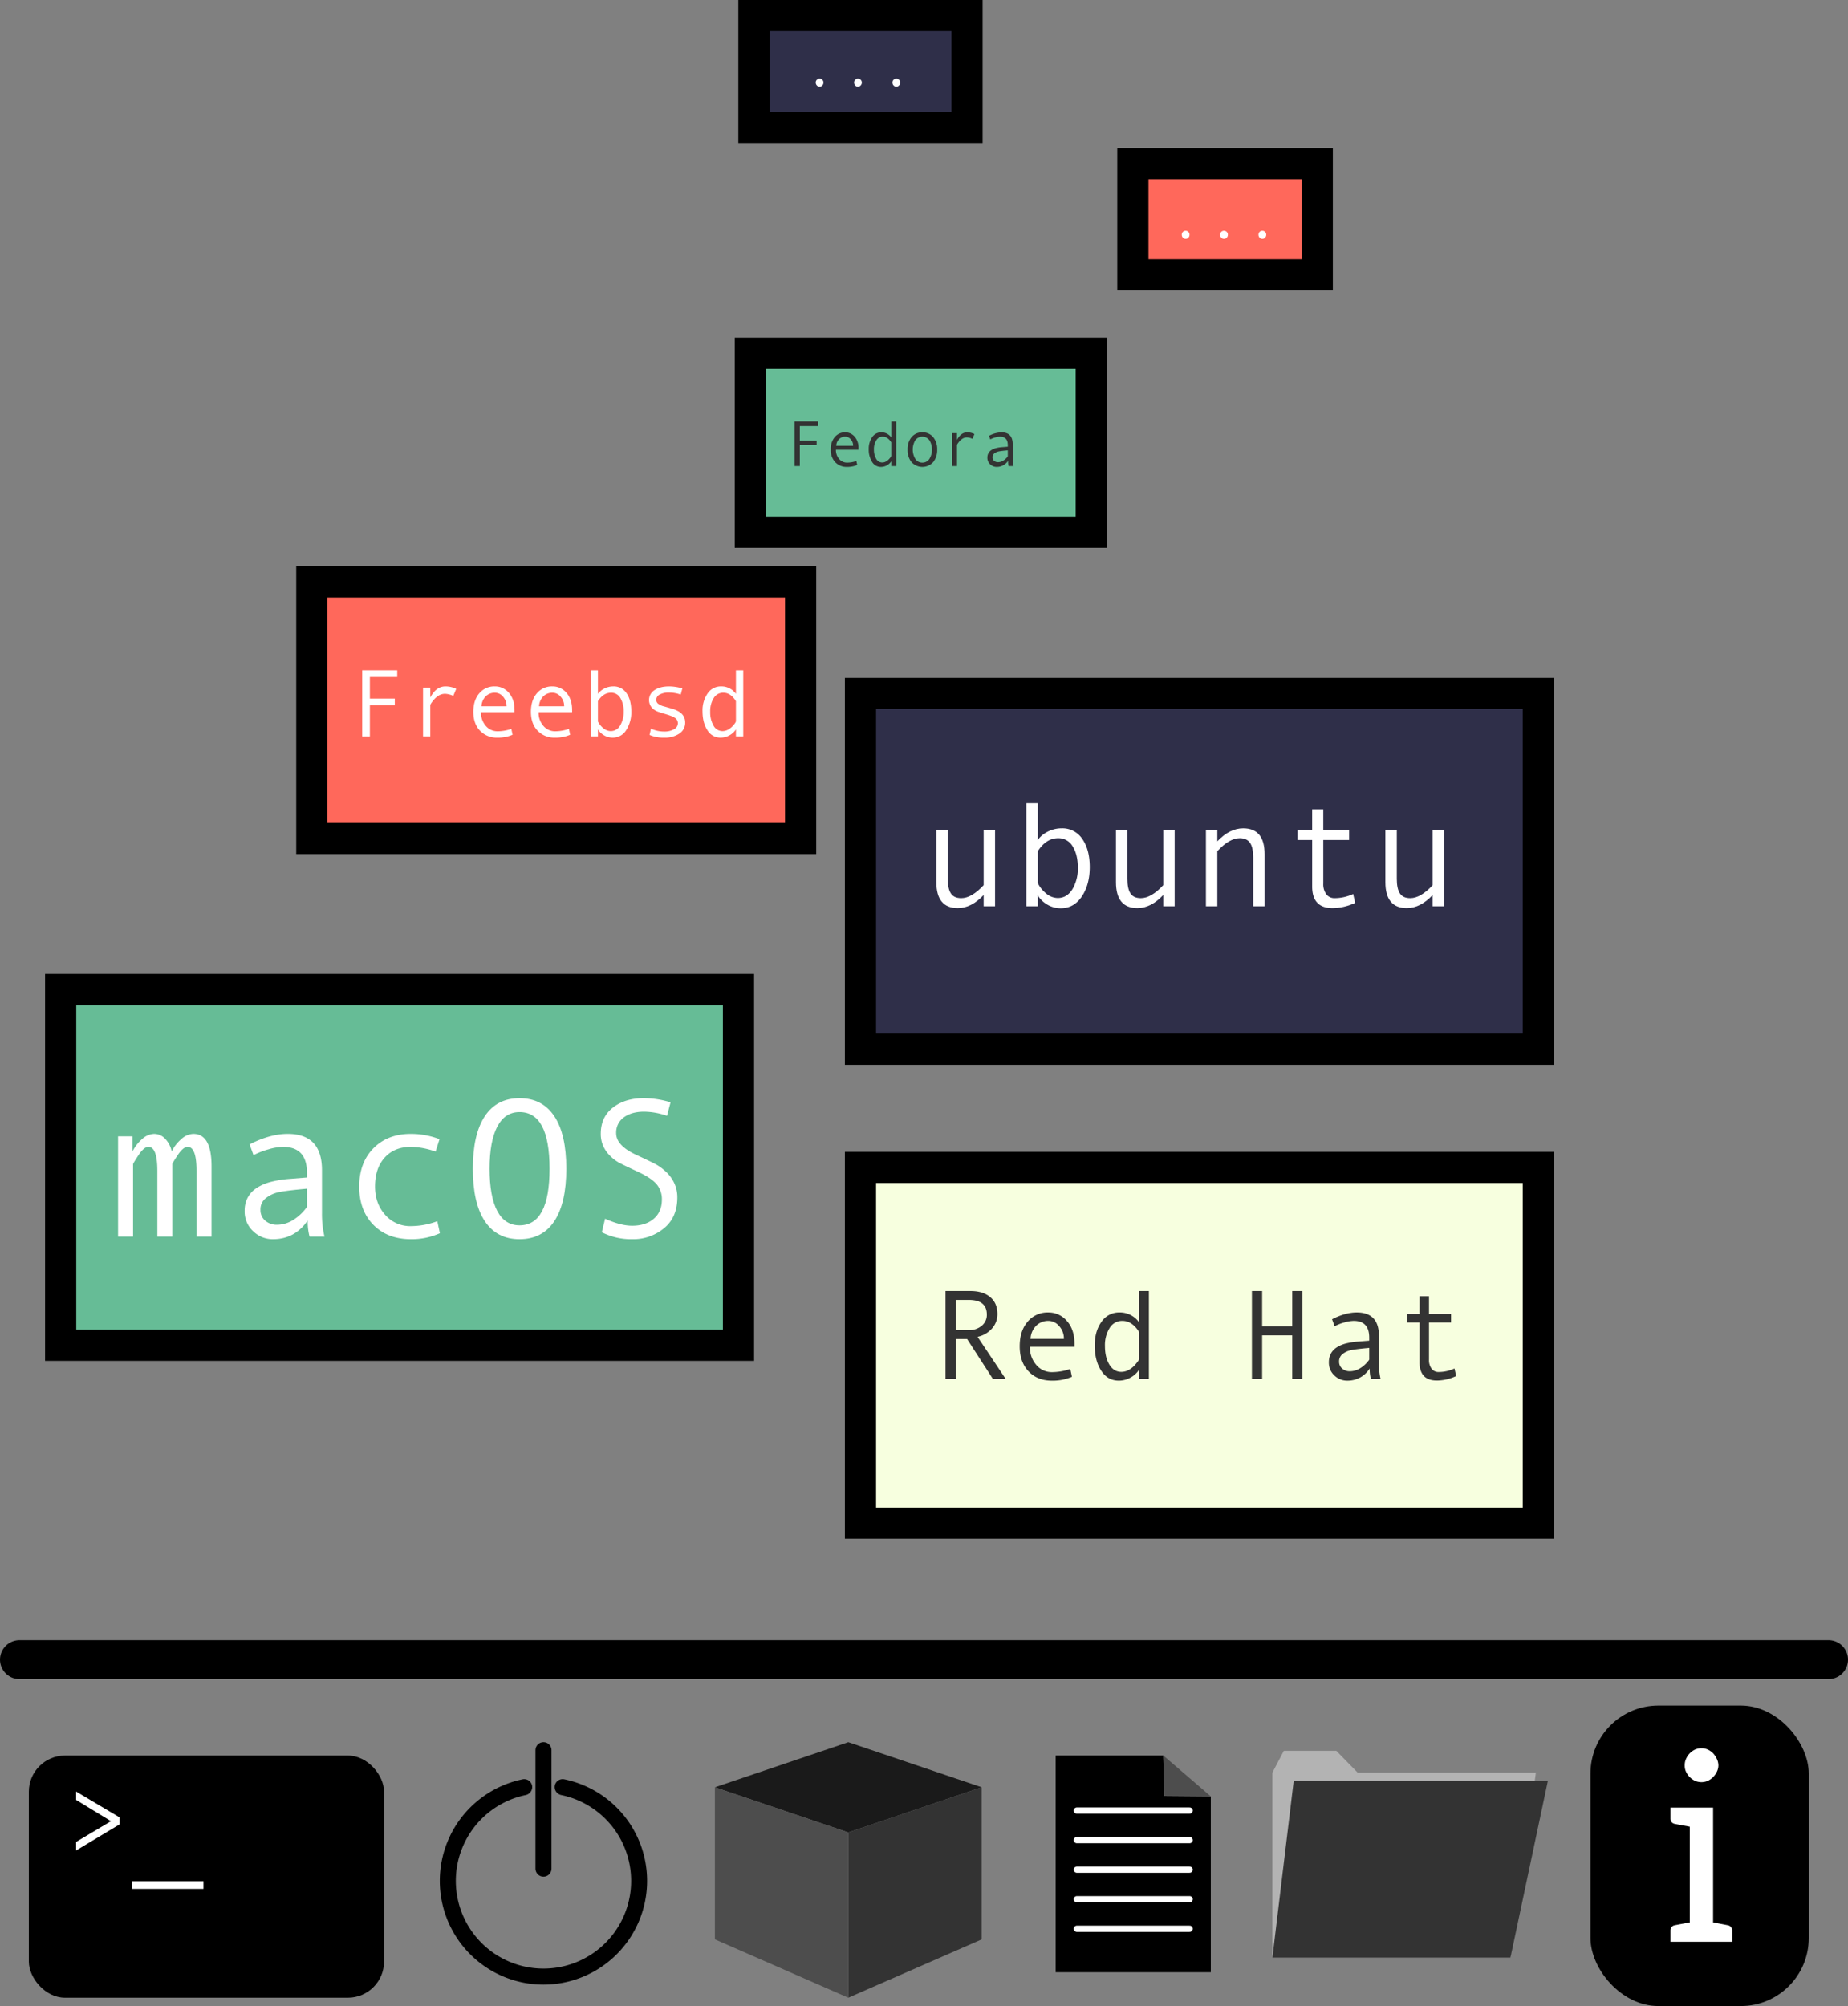 <svg id="Layer_1" data-name="Layer 1" xmlns="http://www.w3.org/2000/svg" viewBox="0 0 1185.235 1286.244">
  <rect x="0" y="0" width="1185.235" height="1286.244" fill="#808080" stroke="none"/>
  <defs>
    <style>
      .cls-1 {
        fill: #ff685b;
      }

      .cls-1, .cls-2, .cls-3, .cls-4, .cls-5 {
        stroke: #000;
      }

      .cls-1, .cls-10, .cls-2, .cls-3, .cls-4, .cls-5 {
        stroke-miterlimit: 10;
      }

      .cls-1, .cls-2, .cls-3, .cls-4 {
        stroke-width: 20px;
      }

      .cls-2 {
        fill: #66bc96;
      }

      .cls-3 {
        fill: #2f2f49;
      }

      .cls-4 {
        fill: #f7ffdf;
      }

      .cls-10, .cls-5 {
        fill: none;
        stroke-linecap: round;
      }

      .cls-5 {
        stroke-width: 25px;
      }

      .cls-6 {
        fill: #fff;
      }

      .cls-7 {
        fill: #333;
      }

      .cls-8 {
        fill: #1a1a1a;
      }

      .cls-9 {
        fill: #4d4d4d;
      }

      .cls-10 {
        stroke: #fff;
        stroke-width: 4px;
      }

      .cls-11 {
        fill: #b3b3b3;
      }
    </style>
  </defs>
  <title>1366fc7a-8568-422a-babb-c939b448c389</title>
  <rect class="cls-1" x="199.991" y="373.166" width="313.484" height="164.49"/>
  <rect class="cls-2" x="481.227" y="226.51" width="218.686" height="114.747"/>
  <rect class="cls-1" x="726.585" y="104.937" width="118.253" height="71.28"/>
  <rect class="cls-3" x="551.875" y="444.632" width="434.739" height="228.113"/>
  <rect class="cls-3" x="483.54" y="10" width="136.669" height="71.712"/>
  <rect class="cls-4" x="551.875" y="748.516" width="434.739" height="228.113"/>
  <rect class="cls-2" x="38.9" y="634.459" width="434.739" height="228.113"/>
  <line class="cls-5" x1="12.5" y1="1064.136" x2="1172.735" y2="1064.136"/>
  <g>
    <path class="cls-6" d="M638.183,581.11h-7.311v-7.217q-7.874,8.389-16.59,8.389-13.733,0-13.731-16.638V532.277h7.311v31.259q0,6.233,1.969,9.3t6.654,3.069q6.7,0,14.388-8.342V532.277h7.311V581.11Z"/>
    <path class="cls-6" d="M665.552,538.6a17.591,17.591,0,0,1,6.585-5.437,19.374,19.374,0,0,1,8.74-2.062,15.275,15.275,0,0,1,13.286,6.843q4.755,6.842,4.757,18,0,11.294-5.062,18.862t-13.544,7.569a16.8,16.8,0,0,1-8.506-2.273,17.26,17.26,0,0,1-6.257-6.021v7.029h-7.311V514.984h7.311V538.6Zm0,7.264V566.16a20.041,20.041,0,0,0,5.577,6.89,11.625,11.625,0,0,0,7.264,2.765q5.9,0,9.4-5.624a25.734,25.734,0,0,0,3.491-13.824q0-8.436-3.327-13.685a10.429,10.429,0,0,0-9.279-5.249Q670.942,537.432,665.552,545.868Z"/>
    <path class="cls-6" d="M753.377,581.11h-7.311v-7.217q-7.874,8.389-16.59,8.389-13.733,0-13.731-16.638V532.277h7.311v31.259q0,6.233,1.969,9.3t6.654,3.069q6.7,0,14.388-8.342V532.277h7.311V581.11Z"/>
    <path class="cls-6" d="M811.067,581.11h-7.311V549.8q0-6.513-2.086-9.443t-6.537-2.929q-6.7,0-14.388,8.342V581.11h-7.311V532.277h7.311v7.17q7.874-8.341,16.59-8.342,13.731,0,13.731,16.591V581.11Z"/>
    <path class="cls-6" d="M869.132,578.907a34.554,34.554,0,0,1-14.481,3.375q-13.075,0-13.075-13.825V538.6H832.2v-6.327h9.373V518.92H848.7v13.356h16.59V538.6H848.7v27.931a10.81,10.81,0,0,0,1.968,6.913,6.481,6.481,0,0,0,5.343,2.46,28.337,28.337,0,0,0,11.856-2.671Z"/>
    <path class="cls-6" d="M926.167,581.11h-7.311v-7.217q-7.874,8.389-16.59,8.389-13.733,0-13.731-16.638V532.277h7.311v31.259q0,6.233,1.969,9.3t6.654,3.069q6.7,0,14.388-8.342V532.277h7.311V581.11Z"/>
  </g>
  <g>
    <path class="cls-6" d="M760.415,148a2.462,2.462,0,0,1,2.5,2.5,2.594,2.594,0,0,1-.73,1.852,2.354,2.354,0,0,1-1.771.771,2.3,2.3,0,0,1-1.741-.771,2.615,2.615,0,0,1-.721-1.852,2.43,2.43,0,0,1,.711-1.792A2.382,2.382,0,0,1,760.415,148Z"/>
    <path class="cls-6" d="M785.013,148a2.462,2.462,0,0,1,2.5,2.5,2.594,2.594,0,0,1-.73,1.852,2.354,2.354,0,0,1-1.771.771,2.3,2.3,0,0,1-1.741-.771,2.615,2.615,0,0,1-.721-1.852,2.43,2.43,0,0,1,.711-1.792A2.382,2.382,0,0,1,785.013,148Z"/>
    <path class="cls-6" d="M809.611,148a2.462,2.462,0,0,1,2.5,2.5,2.594,2.594,0,0,1-.73,1.852,2.354,2.354,0,0,1-1.771.771,2.3,2.3,0,0,1-1.741-.771,2.615,2.615,0,0,1-.721-1.852,2.43,2.43,0,0,1,.711-1.792A2.382,2.382,0,0,1,809.611,148Z"/>
  </g>
  <g>
    <path class="cls-6" d="M525.644,50.5a2.462,2.462,0,0,1,2.5,2.5,2.594,2.594,0,0,1-.73,1.852,2.354,2.354,0,0,1-1.771.771,2.3,2.3,0,0,1-1.741-.771A2.615,2.615,0,0,1,523.182,53a2.43,2.43,0,0,1,.711-1.792A2.382,2.382,0,0,1,525.644,50.5Z"/>
    <path class="cls-6" d="M550.243,50.5a2.462,2.462,0,0,1,2.5,2.5,2.594,2.594,0,0,1-.73,1.852,2.354,2.354,0,0,1-1.771.771,2.3,2.3,0,0,1-1.741-.771A2.615,2.615,0,0,1,547.781,53a2.43,2.43,0,0,1,.711-1.792A2.382,2.382,0,0,1,550.243,50.5Z"/>
    <path class="cls-6" d="M574.84,50.5a2.462,2.462,0,0,1,2.5,2.5,2.594,2.594,0,0,1-.73,1.852,2.354,2.354,0,0,1-1.771.771,2.3,2.3,0,0,1-1.741-.771A2.615,2.615,0,0,1,572.379,53a2.43,2.43,0,0,1,.711-1.792A2.382,2.382,0,0,1,574.84,50.5Z"/>
  </g>
  <g>
    <path class="cls-6" d="M135.676,792.919h-9.632V750.686q0-15.312-5.681-15.312-2.9,0-6.391,5.279t-3.488,5.835v46.432h-9.57V750.686q0-15.312-5.742-15.312-2.842,0-6.329,5.279t-3.488,5.835v46.432H75.722V728.582h9.262v9.693a26.293,26.293,0,0,1,6.452-8.181,11.781,11.781,0,0,1,7.44-3.057,9.674,9.674,0,0,1,6.978,3.057,16.337,16.337,0,0,1,4.261,8.181,26.053,26.053,0,0,1,6.482-8.181,11.836,11.836,0,0,1,7.41-3.057q11.669,0,11.669,20.87v45.012Z"/>
    <path class="cls-6" d="M208.1,792.919h-9.57a37.025,37.025,0,0,1-1.174-10.373q-8.212,12.04-22.352,12.04a17.966,17.966,0,0,1-12.627-5.094,17.132,17.132,0,0,1-5.464-13.121,17.792,17.792,0,0,1,1.914-8.4,16.817,16.817,0,0,1,5.618-6.144,30.293,30.293,0,0,1,9.015-3.951,67.9,67.9,0,0,1,12.6-2.007l10.8-.864V751.92q0-16.545-15.436-16.547a35.452,35.452,0,0,0-9.231,1.574,47.444,47.444,0,0,0-9.6,3.735l-2.532-6.915q13.151-6.729,24.451-6.73,21.981,0,21.981,23.278v27.661A62.913,62.913,0,0,0,208.1,792.919ZM196.866,773.84V762.17q-13.028,1.173-17.875,2.192a20.114,20.114,0,0,0-8.4,3.8,9.057,9.057,0,0,0-3.55,7.533,8.829,8.829,0,0,0,3.025,6.977,11.27,11.27,0,0,0,7.718,2.655,19.545,19.545,0,0,0,10.188-3.057A29.97,29.97,0,0,0,196.866,773.84Z"/>
    <path class="cls-6" d="M282.135,790.758a43.99,43.99,0,0,1-18.462,3.828q-15.189,0-24.234-9.23t-9.046-24.544q0-15.312,9.107-24.543t23.926-9.231a50.679,50.679,0,0,1,18.462,3.4l-2.531,7.965a49.038,49.038,0,0,0-15.807-3.025q-10.622,0-16.826,6.854t-6.205,18.585q0,10.743,6.422,18.061a21.207,21.207,0,0,0,16.732,7.316,48.947,48.947,0,0,0,16.795-3.148Z"/>
    <path class="cls-6" d="M333.2,704.13q14.634,0,22.32,11.577t7.688,33.682q0,21.983-7.656,33.59T333.2,794.586q-14.574,0-22.259-11.577t-7.687-33.62q0-22.043,7.656-33.65T333.2,704.13Zm0,81.564q19.264,0,19.264-36.306,0-36.366-19.264-36.367-9.387,0-14.294,9.416T314,749.389q0,17.722,4.878,27.014T333.2,785.695Z"/>
    <path class="cls-6" d="M427.791,715.43a45.735,45.735,0,0,0-14.757-2.655q-7.9,0-12.874,3.612a11.947,11.947,0,0,0-4.97,10.28q0,7.9,13.028,13.893,9.631,4.446,12.75,6.174a32.064,32.064,0,0,1,6.329,4.755,23.574,23.574,0,0,1,5.155,7.132,21.3,21.3,0,0,1,1.945,9.23q0,12.721-8.552,19.728a30.83,30.83,0,0,1-20.16,7.008,41.737,41.737,0,0,1-19.7-4.445l2.1-8.706q9.94,4.507,17.35,4.507,8.644,0,13.862-4.477t5.217-12.317a14.805,14.805,0,0,0-3.4-9.849q-3.4-4.043-12.534-8.243-9.387-4.321-12.133-5.9a25.477,25.477,0,0,1-5.465-4.353,20.3,20.3,0,0,1-4.2-6.236,18.915,18.915,0,0,1-1.482-7.533q0-10.8,7.78-16.856t19.7-6.051a58.225,58.225,0,0,1,17.289,2.655Z"/>
  </g>
  <g>
    <path class="cls-6" d="M254.762,434.068H237.211v13.855H253.2v4.3H237.211v19.956h-4.929V429.77h22.48v4.3Z"/>
    <path class="cls-6" d="M292.6,441.7l-1.894,4.509a13.756,13.756,0,0,0-5.35-1.353,7.819,7.819,0,0,0-4.058,1.187,13.017,13.017,0,0,0-3.651,3.4,12.194,12.194,0,0,0-1.668,2.479v20.257h-4.658V440.861h4.658V447.2q3.757-7.093,9.738-7.093A15.805,15.805,0,0,1,292.6,441.7Z"/>
    <path class="cls-6" d="M329.989,456.669H308.5a12.691,12.691,0,0,0,3.081,8.775,9.734,9.734,0,0,0,7.559,3.456,27.46,27.46,0,0,0,8.806-1.532l0.812,3.757a23.427,23.427,0,0,1-9.678,1.863,14.808,14.808,0,0,1-11.24-4.479q-4.269-4.478-4.268-12.082,0-7.453,3.832-11.886a12.484,12.484,0,0,1,9.9-4.434,11.583,11.583,0,0,1,9.047,4.117q3.636,4.119,3.637,10.971v1.473Zm-5.109-3.817a8.838,8.838,0,0,0-2.284-6.176,6.8,6.8,0,0,0-5.109-2.51,8.142,8.142,0,0,0-6.025,2.4,9.513,9.513,0,0,0-2.66,6.281H324.88Z"/>
    <path class="cls-6" d="M366.925,456.669H345.436a12.691,12.691,0,0,0,3.081,8.775,9.734,9.734,0,0,0,7.559,3.456,27.46,27.46,0,0,0,8.806-1.532l0.812,3.757a23.427,23.427,0,0,1-9.678,1.863,14.808,14.808,0,0,1-11.24-4.479q-4.269-4.478-4.268-12.082,0-7.453,3.832-11.886a12.484,12.484,0,0,1,9.9-4.434,11.583,11.583,0,0,1,9.047,4.117q3.636,4.119,3.637,10.971v1.473Zm-5.109-3.817a8.838,8.838,0,0,0-2.284-6.176,6.8,6.8,0,0,0-5.109-2.51,8.142,8.142,0,0,0-6.025,2.4,9.513,9.513,0,0,0-2.66,6.281h16.079Z"/>
    <path class="cls-6" d="M383.486,444.917a11.283,11.283,0,0,1,4.223-3.486,12.44,12.44,0,0,1,5.605-1.322,9.8,9.8,0,0,1,8.52,4.388q3.051,4.389,3.051,11.541a21.3,21.3,0,0,1-3.246,12.1,9.985,9.985,0,0,1-8.686,4.854,10.781,10.781,0,0,1-5.455-1.458,11.076,11.076,0,0,1-4.012-3.861v4.508H378.8V429.77h4.688v15.147Zm0,4.659V462.59a12.851,12.851,0,0,0,3.576,4.418,7.462,7.462,0,0,0,4.658,1.772,6.819,6.819,0,0,0,6.026-3.606,16.507,16.507,0,0,0,2.239-8.866,16.176,16.176,0,0,0-2.134-8.775,6.689,6.689,0,0,0-5.951-3.366Q386.943,444.167,383.486,449.577Z"/>
    <path class="cls-6" d="M436.591,445.338a23.851,23.851,0,0,0-7.423-1.292,12.139,12.139,0,0,0-6.041,1.277,3.836,3.836,0,0,0-2.225,3.411,3.207,3.207,0,0,0,1.022,2.359,10.077,10.077,0,0,0,4.087,1.878l4.479,1.293a19.708,19.708,0,0,1,5.049,2.089,8.307,8.307,0,0,1,2.931,2.945,8.022,8.022,0,0,1,.977,4.012,8.172,8.172,0,0,1-3.757,7.078,16.424,16.424,0,0,1-9.558,2.6,22.68,22.68,0,0,1-9.527-1.743l0.9-4.058a19.475,19.475,0,0,0,8.445,1.863,12.317,12.317,0,0,0,6.356-1.457,4.371,4.371,0,0,0,2.449-3.862,4.093,4.093,0,0,0-1.218-2.9q-1.216-1.277-5.725-2.66-3.637-1.11-5.35-1.668a11.147,11.147,0,0,1-3.187-1.638,7.5,7.5,0,0,1,.541-12.382q3.546-2.375,9.407-2.375a31.564,31.564,0,0,1,8.415,1.293Z"/>
    <path class="cls-6" d="M476.685,472.177H472v-4.508a11.142,11.142,0,0,1-4.133,3.816,11.446,11.446,0,0,1-5.665,1.5,9.679,9.679,0,0,1-8.506-4.794q-3.126-4.793-3.126-12.157a19,19,0,0,1,3.262-11.405,10.153,10.153,0,0,1,8.641-4.523A11.342,11.342,0,0,1,472,444.917V429.77h4.688v42.407ZM472,462.59V449.577q-3.366-5.411-8.115-5.41a6.985,6.985,0,0,0-6.131,3.441,15.573,15.573,0,0,0-2.254,8.7,17.15,17.15,0,0,0,2.118,8.941,6.506,6.506,0,0,0,5.816,3.531,7.557,7.557,0,0,0,3.576-.961,11.521,11.521,0,0,0,3.4-2.886A7.371,7.371,0,0,0,472,462.59Z"/>
  </g>
  <g>
    <path class="cls-7" d="M645,884.175H636.8l-16.549-25.623H612.98v25.623h-6.556v-56.4h15.949q8.035,0,12.691,3.9t4.657,10.853a13.8,13.8,0,0,1-3.4,9.174,17.086,17.086,0,0,1-9.354,5.457ZM612.98,852.836h8.274a12.386,12.386,0,0,0,8.435-2.818,9.007,9.007,0,0,0,3.237-7.095q0-9.434-11.512-9.434H612.98v19.347Z"/>
    <path class="cls-7" d="M689.129,863.549H660.548a16.887,16.887,0,0,0,4.1,11.672,12.952,12.952,0,0,0,10.054,4.6,36.534,36.534,0,0,0,11.712-2.038l1.079,5a31.157,31.157,0,0,1-12.871,2.479q-9.274,0-14.95-5.956t-5.676-16.069q0-9.913,5.1-15.809a16.605,16.605,0,0,1,13.172-5.9A15.4,15.4,0,0,1,684.292,847q4.837,5.477,4.837,14.59v1.959Zm-6.795-5.077a11.758,11.758,0,0,0-3.038-8.214,9.044,9.044,0,0,0-6.8-3.338,10.834,10.834,0,0,0-8.015,3.2,12.657,12.657,0,0,0-3.537,8.354h21.386Z"/>
    <path class="cls-7" d="M736.857,884.175h-6.236v-6a14.818,14.818,0,0,1-5.5,5.077,15.231,15.231,0,0,1-7.535,2q-7.156,0-11.312-6.376t-4.157-16.169q0-9.152,4.337-15.17a13.507,13.507,0,0,1,11.493-6.016,15.081,15.081,0,0,1,12.671,6.4V827.773h6.236v56.4Zm-6.236-12.751V854.116q-4.477-7.2-10.793-7.2a9.289,9.289,0,0,0-8.154,4.577,20.716,20.716,0,0,0-3,11.572q0,7.2,2.818,11.892t7.734,4.7a10.046,10.046,0,0,0,4.757-1.279,15.291,15.291,0,0,0,4.518-3.838Q730.621,871.984,730.621,871.424Z"/>
    <path class="cls-7" d="M835.35,884.175h-6.556V856.194H809.488v27.981h-6.556v-56.4h6.556v22.665h19.307V827.773h6.556v56.4Z"/>
    <path class="cls-7" d="M885.437,884.175h-6.2a23.976,23.976,0,0,1-.76-6.716,16.64,16.64,0,0,1-14.47,7.795,11.626,11.626,0,0,1-8.175-3.3,11.089,11.089,0,0,1-3.538-8.494,11.521,11.521,0,0,1,1.239-5.437,10.9,10.9,0,0,1,3.638-3.978,19.605,19.605,0,0,1,5.836-2.558,43.993,43.993,0,0,1,8.155-1.3l7-.56v-2q0-10.712-9.993-10.713a22.953,22.953,0,0,0-5.977,1.02,30.674,30.674,0,0,0-6.216,2.418l-1.639-4.477q8.514-4.356,15.829-4.357,14.231,0,14.23,15.07V874.5A40.737,40.737,0,0,0,885.437,884.175Zm-7.275-12.352v-7.555q-8.435.759-11.572,1.419a13.018,13.018,0,0,0-5.437,2.458,5.865,5.865,0,0,0-2.3,4.877,5.719,5.719,0,0,0,1.959,4.517,7.3,7.3,0,0,0,5,1.719,12.656,12.656,0,0,0,6.6-1.979A19.4,19.4,0,0,0,878.162,871.824Z"/>
    <path class="cls-7" d="M933.925,882.3a29.478,29.478,0,0,1-12.352,2.878q-11.153,0-11.153-11.792V847.919h-7.994v-5.4h7.994V831.131H916.5v11.392h14.15v5.4H916.5v23.824a9.218,9.218,0,0,0,1.679,5.9,5.527,5.527,0,0,0,4.558,2.1,24.155,24.155,0,0,0,10.112-2.278Z"/>
  </g>
  <g>
    <path class="cls-7" d="M524.805,273.149H512.979v9.335h10.773v2.9H512.979v13.446h-3.321V270.253h15.147v2.9Z"/>
    <path class="cls-7" d="M550.6,288.377H536.126a8.554,8.554,0,0,0,2.075,5.913,6.561,6.561,0,0,0,5.093,2.329,18.489,18.489,0,0,0,5.934-1.033l0.547,2.531a15.788,15.788,0,0,1-6.521,1.256,9.977,9.977,0,0,1-7.573-3.018,11.31,11.31,0,0,1-2.876-8.14,11.821,11.821,0,0,1,2.582-8.009,8.412,8.412,0,0,1,6.672-2.987,7.8,7.8,0,0,1,6.1,2.774,10.763,10.763,0,0,1,2.45,7.391v0.992Zm-3.442-2.571a5.958,5.958,0,0,0-1.539-4.162,4.582,4.582,0,0,0-3.442-1.691,5.486,5.486,0,0,0-4.061,1.62,6.414,6.414,0,0,0-1.792,4.232h10.834Z"/>
    <path class="cls-7" d="M574.782,298.826h-3.159v-3.038a7.5,7.5,0,0,1-2.784,2.572,7.714,7.714,0,0,1-3.816,1.013,6.522,6.522,0,0,1-5.731-3.23,14.716,14.716,0,0,1-2.105-8.191,12.8,12.8,0,0,1,2.2-7.685,6.839,6.839,0,0,1,5.821-3.048,7.64,7.64,0,0,1,6.419,3.24V270.253h3.159v28.573Zm-3.159-6.46V283.6q-2.268-3.645-5.467-3.645a4.7,4.7,0,0,0-4.131,2.319,10.494,10.494,0,0,0-1.52,5.862,11.56,11.56,0,0,0,1.428,6.024,4.383,4.383,0,0,0,3.919,2.379,5.085,5.085,0,0,0,2.409-.648,7.734,7.734,0,0,0,2.288-1.944A4.946,4.946,0,0,0,571.623,292.366Z"/>
    <path class="cls-7" d="M591.57,277.219a8.609,8.609,0,0,1,6.926,3.038,11.963,11.963,0,0,1,2.571,8,12.1,12.1,0,0,1-2.571,8.059,9.393,9.393,0,0,1-13.861.01,12.124,12.124,0,0,1-2.562-8.069,11.95,11.95,0,0,1,2.571-8.009A8.623,8.623,0,0,1,591.57,277.219Zm0,19.4a5.215,5.215,0,0,0,4.536-2.43,11.526,11.526,0,0,0,.02-11.887,5.614,5.614,0,0,0-9.112-.03,11.758,11.758,0,0,0,.021,11.947A5.2,5.2,0,0,0,591.57,296.619Z"/>
    <path class="cls-7" d="M624.962,278.292l-1.275,3.038a9.283,9.283,0,0,0-3.6-.911,5.267,5.267,0,0,0-2.734.8,8.768,8.768,0,0,0-2.46,2.288,8.225,8.225,0,0,0-1.124,1.671v13.648h-3.139v-21.1h3.139V282q2.531-4.779,6.561-4.779A10.649,10.649,0,0,1,624.962,278.292Z"/>
    <path class="cls-7" d="M650.051,298.826h-3.139a12.18,12.18,0,0,1-.385-3.4,8.43,8.43,0,0,1-7.33,3.949,5.893,5.893,0,0,1-4.142-1.671,5.619,5.619,0,0,1-1.792-4.3,5.832,5.832,0,0,1,.628-2.754,5.516,5.516,0,0,1,1.843-2.015,9.922,9.922,0,0,1,2.956-1.3,22.258,22.258,0,0,1,4.132-.658l3.543-.284V285.38q0-5.427-5.062-5.427a11.635,11.635,0,0,0-3.027.517,15.537,15.537,0,0,0-3.148,1.225l-0.83-2.268a17.747,17.747,0,0,1,8.019-2.208q7.208,0,7.209,7.634v9.072A20.673,20.673,0,0,0,650.051,298.826Zm-3.686-6.257v-3.827q-4.273.385-5.862,0.719a6.6,6.6,0,0,0-2.754,1.246,2.97,2.97,0,0,0-1.164,2.47,2.9,2.9,0,0,0,.992,2.289,3.7,3.7,0,0,0,2.531.871,6.407,6.407,0,0,0,3.341-1A9.811,9.811,0,0,0,646.366,292.569Z"/>
  </g>
  <rect x="18.5" y="1125.633" width="227.801" height="155.278" rx="23.17" ry="23.17"/>
  <g>
    <path class="cls-6" d="M76.687,1169.767L48.813,1186.5v-5.479l22.359-13.3-22.359-13.639v-5.366l27.874,16.582v4.473Z"/>
    <path class="cls-6" d="M130.5,1211.13H84.7v-4.882h45.8v4.882Z"/>
  </g>
  <g>
    <polygon class="cls-8" points="629.628 1145.976 544.068 1174.925 458.508 1145.976 544.068 1117.066 629.628 1145.976"/>
    <polygon class="cls-7" points="629.628 1243.497 544.068 1280.911 544.068 1174.925 629.628 1145.976 629.628 1243.497"/>
    <polygon class="cls-9" points="458.508 1243.497 544.068 1280.911 544.068 1174.925 458.508 1145.976 458.508 1243.497"/>
  </g>
  <path d="M348.568,1272.518a66.507,66.507,0,0,1-13.4-131.649,5.141,5.141,0,0,1,6.145,4.5,5.3,5.3,0,0,1-4.288,5.621,56.217,56.217,0,1,0,23.022-.012,5.305,5.305,0,0,1-4.3-5.616,5.145,5.145,0,0,1,6.141-4.5A66.507,66.507,0,0,1,348.568,1272.518Z"/>
  <path d="M348.568,1203.276a5.141,5.141,0,0,1-5.142-5.142v-75.927a5.142,5.142,0,0,1,10.284,0v75.927A5.141,5.141,0,0,1,348.568,1203.276Z"/>
  <polygon points="776.568 1264.578 677.068 1264.578 677.068 1125.578 746.072 1125.578 746.818 1151.578 776.568 1151.828 776.568 1264.578"/>
  <line class="cls-10" x1="690.651" y1="1160.911" x2="762.985" y2="1160.911"/>
  <line class="cls-10" x1="690.651" y1="1179.859" x2="762.985" y2="1179.859"/>
  <line class="cls-10" x1="690.651" y1="1198.807" x2="762.985" y2="1198.807"/>
  <line class="cls-10" x1="690.651" y1="1217.755" x2="762.985" y2="1217.755"/>
  <line class="cls-10" x1="690.651" y1="1236.703" x2="762.985" y2="1236.703"/>
  <polygon class="cls-9" points="746.072 1125.578 776.568 1151.828 746.818 1151.578 746.072 1125.578"/>
  <polygon class="cls-11" points="968.735 1255.244 816.068 1255.244 816.068 1136.578 823.401 1122.578 857.068 1122.578 870.735 1136.578 985.068 1136.578 968.735 1255.244"/>
  <polygon class="cls-7" points="968.735 1255.244 816.068 1255.244 829.735 1141.911 992.735 1141.911 968.735 1255.244"/>
  <rect x="1020.068" y="1093.578" width="140" height="192.667" rx="43.576" ry="43.576"/>
  <path class="cls-6" d="M1110.949,1237.727v7.31h-39.61v-7.31a3.276,3.276,0,0,1,2.551-3.23c1.529-.34,9.859-1.87,9.859-1.87v-61.369s-8.33-1.53-9.859-1.87a3.276,3.276,0,0,1-2.551-3.229v-7.141h27.37v73.609s8.16,1.53,9.689,1.87A3.276,3.276,0,0,1,1110.949,1237.727Zm-29.58-101.659a8.82,8.82,0,0,1-.85-4.08,9.515,9.515,0,0,1,.85-4.25,13.107,13.107,0,0,1,2.38-3.57,12.239,12.239,0,0,1,3.4-2.38,10.219,10.219,0,0,1,8.159,0,12.224,12.224,0,0,1,3.4,2.38,13.107,13.107,0,0,1,2.38,3.57,9.752,9.752,0,0,1,1.021,4.25,9.058,9.058,0,0,1-1.021,4.08,11.947,11.947,0,0,1-5.78,5.78,10.219,10.219,0,0,1-8.159,0A11.947,11.947,0,0,1,1081.369,1136.068Z"/>
</svg>
